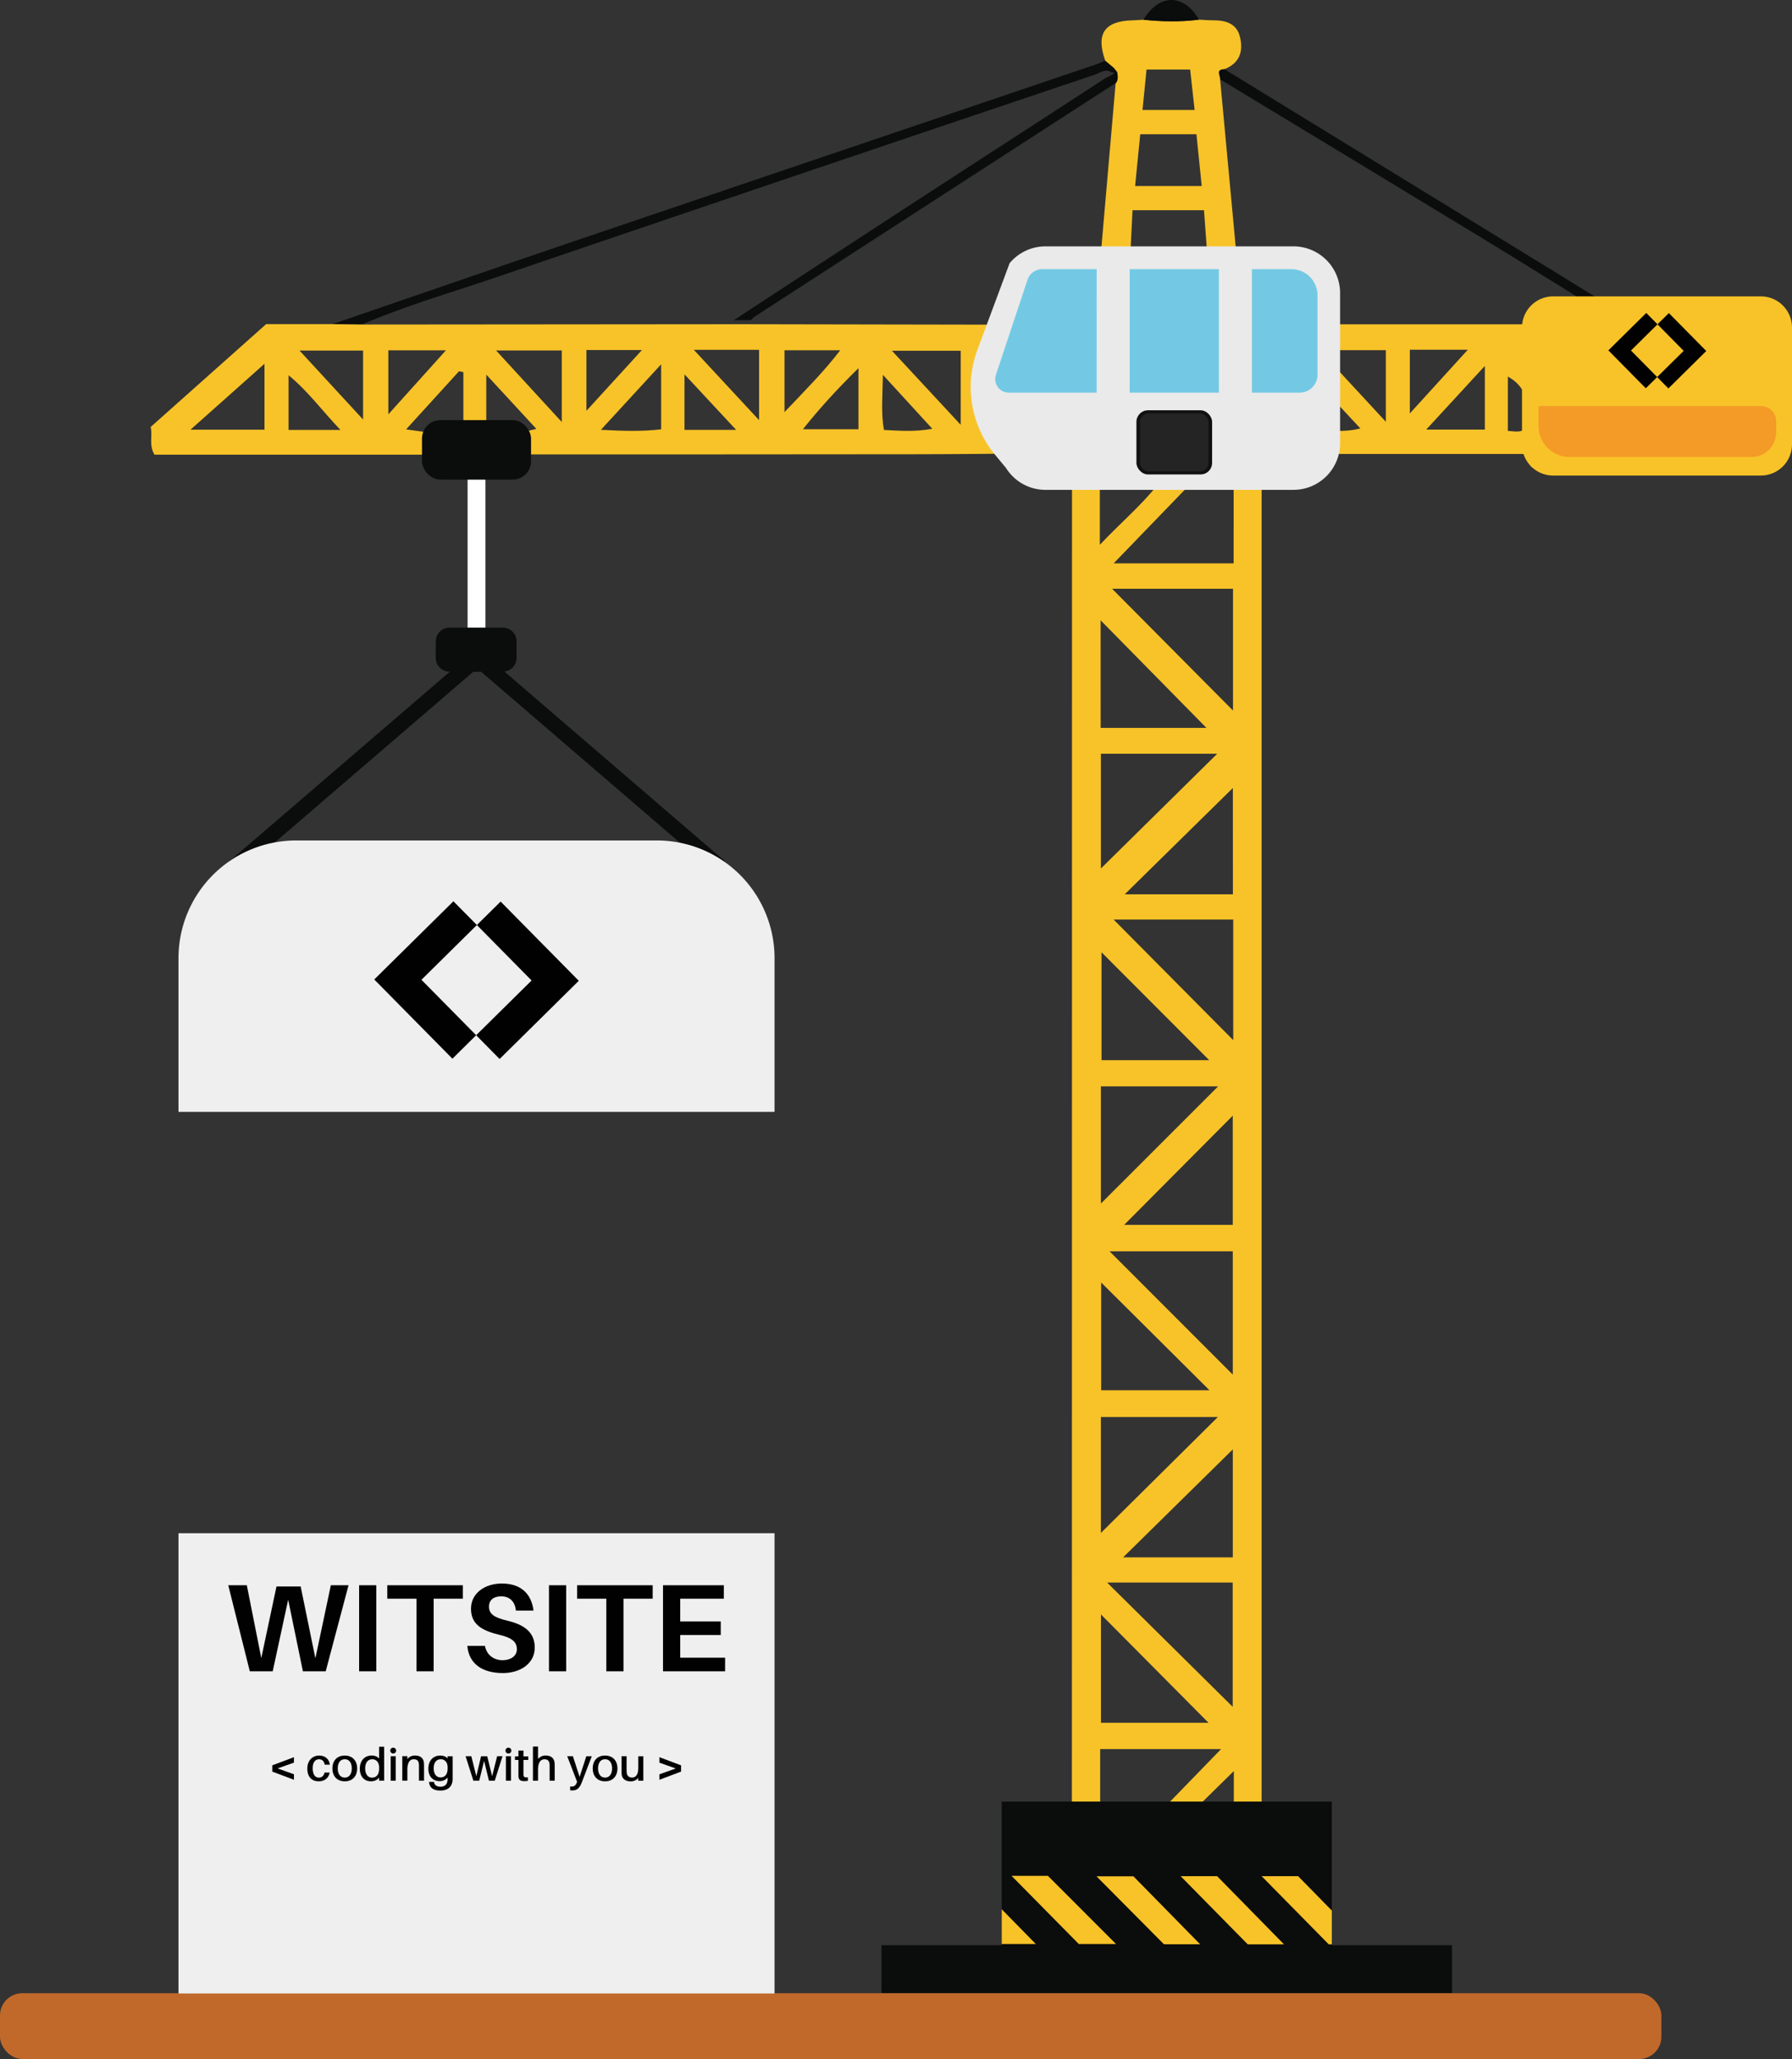 <svg xmlns="http://www.w3.org/2000/svg" viewBox="0 0 2033.44 2335.2"><rect x="0" y="0" width="2033.44" height="2335.2" fill="#333333" stroke="none"/><defs><style>.cls-1{fill:#fff;}.cls-2{fill:#0b0c0c;}.cls-3{fill:#f8c328;}.cls-4{fill:#eaeaea;}.cls-5{fill:#73c9e4;}.cls-6{fill:#111110;}.cls-7{fill:#242424;}.cls-8{fill:#f49a26;}.cls-9{fill:#c1692a;}.cls-10{fill:#efefef;}.cls-11{fill:#010101;}</style></defs><title>grua</title><g id="Capa_2" data-name="Capa 2"><g id="Capa_1-2" data-name="Capa 1"><path class="cls-1" d="M530.6,515.2V722.42q10.14.41,20.24,1V515.2Z"/><path class="cls-2" d="M1260.24,82l.08-.09S1260.23,82,1260.24,82Z"/><path class="cls-2" d="M1274.3,79.94c-.13-.93-.29-1.86-.46-2.79a3.64,3.64,0,0,0-1.12.21c-1.85-3-3.6-5.89-2.88-6.21-3.28-2.75-12.36.4-15.64-2.35-3.68,1.49-7.3,3.16-11,4.43Q954.31,171,665.45,268.81c-96.15,32.64-192.11,65.85-288.17,98.79l33.42.46c49.65-21.38,101.6-36.3,152.65-53.68Q902.64,198.82,1242.4,84.69c5.84-2,11.32-6.82,18.19-3.1l-.27.33a17.27,17.27,0,0,1,4.28.59c-2.81,3.34-7.72,4.43-11.22,6.72-71,46.28-142.15,92.18-213.15,138.38Q936.36,295.19,832.71,363.14l19.38,0c1.39-1.35,2.59-3,4.18-4q207.89-134.49,415.81-268.9a10.29,10.29,0,0,0,2.39-5.75c1,.14,1.67.15,1.62-.07C1276.67,84.14,1275.67,82.23,1274.3,79.94Z"/><path class="cls-2" d="M1384.55,90c.16-4.46-5.51-11.32,4.79-11.57l284,174.15,140.28,86.08c-6.76,2.15-13.53,1.66-20.32.19-36.44-22.5-72.74-45.24-109.34-67.47Q1534.36,180.52,1384.55,90Z"/><path class="cls-3" d="M1998.05,336.13H1762.44a35.4,35.4,0,0,0-35.19,31.67H1468.58q-.21,73.54-.4,147.07h260.6a35.31,35.31,0,0,0,7.79,13.22c.39.59.79,1.16,1.21,1.71l.29-.2a35.25,35.25,0,0,0,24.37,9.75h235.61A35.38,35.38,0,0,0,2033.44,504V371.52A35.39,35.39,0,0,0,1998.05,336.13ZM1487.34,488.89v-63.4l56.27,60.36C1524.33,491.07,1506.94,487.19,1487.34,488.89Zm85.23-10.54-75.18-81.22h75.18Zm27.2-81.71h65.8l-65.8,72.28Zm85.13,90.55h-66.51L1684.9,415Zm26.1,1.58V427.09c7.75,4.29,12.8,9.29,16.06,14.72v46.64C1721.66,490.37,1716.62,488.9,1711,488.77Z"/><path class="cls-3" d="M1216.31,2097.71q.06-773.46.14-1546.9l31.57-.07v67.15c24-25.36,46.55-44.21,64.9-67.29l35.8.39-85,87.92h136.14V550.75l31.74.09q0,773.42,0,1546.83l-31.54,0v-89l-90.62,88.88-34.44.06,110.6-113.9H1248.4v113.93Zm183.08-1054.8H1263.67c44.53,44.87,91,91.7,135.72,136.76Zm-.61,751.95H1256.29l142.49,140.93Zm-139.73-375.7L1398.87,1559V1419.16Zm140.08-751.44H1261.91c45.21,45.52,91.39,92,137.22,138.13Zm-149.9,1070.85L1382,1607.06H1249.23Zm0-373.57,133-132.89h-133Zm0-380c43.36-42.75,88.56-87.3,132-130.16h-132Zm149.66,658.84-124.48,122.45h124.48Zm.07-750.15-122.71,120.61H1399Zm-.12,371.64-123.24,123.87h123.24ZM1249.3,1953.9h122.06L1249.3,1831Zm.64-873.86v122.34h122.18Zm-1-254.5H1369l-120.09-122Zm.59,629v122.23h122.92Z"/><path class="cls-3" d="M1166.93,514.36c-42.38.28-84.76.77-127.14.81q-221.61.23-443.21.2-.6-12.87-1.21-25.75l13.25-3.21L551.8,424.87v62.89l-26-.07V422.06l-4.94-1L460.79,487l20,2.75q-.45,13-.91,25.94H175.33c-6.64-11-2-21-4.33-31.46L302,367.6h75.26l33.42.46,415.85-.35,19.38,0,315.18.57c.81,9.87-3.41,18.77-5.36,28.11-12.79.56-25.87-2.49-37.36,1.75v62.13l28.94-27.3c-5.38,15.57,4.06,30.92.6,46.53C1161.49,487.16,1162,502,1166.93,514.36Zm-76.79-116.55h-78l78,84Zm-452.69,80.8V397.45H562.89ZM300.13,487.3V412.6l-83.95,74.7Zm487.21-90.52,74,79.71V396.78ZM412,475.82V397.59h-72.1Zm338.21-62.65c-24.24,26.37-45.05,49-68.33,74.3,25.18,1.33,46.37,2,68.33-.56ZM440.65,469.93l65.4-72.64h-65.4ZM890.2,467.4c23.75-25.06,44.44-45.6,63.23-70.15H890.2ZM665.45,397V465.9l63-68.92Zm308.7,20.49c-24.24,23.89-44.1,45.52-63.07,69.35h63.07ZM386.33,487.61c-21.2-22.23-37-44.2-58.88-62v62Zm449-.08-58.63-63v63Zm166.51-62.45c-.36,24.28-2.23,43.1,1.15,62.54,18.17.94,35.33,2.25,54.93-1.32Z"/><path class="cls-3" d="M1282.89,283.45l-33.34-.22q8.17-94.23,16.37-188.45c3.32-4,2.58-8.52,1.75-13.06L1264,77.06l-9.84-8.26c-10.9-30.51-.89-45.07,31.42-45.76,4-.09,7.88-.44,11.82-.68,21,2.23,42,2.65,63.06-.08,5.24.27,10.49.78,15.73.75,14.2-.09,27,3.23,30.81,18.7,4.07,16.37-.24,30.05-17.7,36.71-10.3.25-4.63,7.11-4.79,11.57l18,193.31-33,.12q-1.66-22.5-3.29-45h-81.12C1284.31,254.48,1283.6,269,1282.89,283.45ZM1363.63,211l-6-58.75h-63.76c-2,20-3.83,38.7-5.82,58.75ZM1301,78.89c-1.63,16.34-3,30.52-4.57,45.83h59.14c-1.78-16.12-3.41-30.79-5.07-45.83Z"/><polygon class="cls-2" points="1511.25 2206.15 1511.25 2043.26 1136.65 2043.26 1136.65 2206.15 1000.23 2206.15 1000.23 2260.59 1647.67 2260.59 1647.67 2206.15 1511.25 2206.15"/><path class="cls-2" d="M1360.5,22.28c-21,2.73-42,2.31-63.06.08C1315.28-7.42,1343.53-7.46,1360.5,22.28Z"/><path class="cls-3" d="M1457,2205.17h-41.14l-76.13-77.3h41.41Z"/><path class="cls-3" d="M1511.25,2205.17v-38.33l-38.23-39H1431.6l76.14,77.3Z"/><path class="cls-3" d="M1136.66,2165.33v39.44h38.7Z"/><path class="cls-3" d="M1320.76,2205.05,1244.2,2128h41.92l75.69,77.07Z"/><path class="cls-3" d="M1147.82,2127.45h41.26l77.31,77.34h-42.24C1198.56,2178.86,1173.64,2153.6,1147.82,2127.45Z"/><path class="cls-4" d="M1520.64,332.28V502.66a52.91,52.91,0,0,1-52.91,52.91H1186.32a52.69,52.69,0,0,1-36-14.18h0a53,53,0,0,1-8.86-10.75l-12.43-15a120.52,120.52,0,0,1-20-118.76l24.44-65.66,12.14-32.65a52.82,52.82,0,0,1,40.75-19.15h281.41A52.91,52.91,0,0,1,1520.64,332.28Z"/><path class="cls-5" d="M1420.58,305.3h44.9A29.56,29.56,0,0,1,1495,334.85V425a20.36,20.36,0,0,1-20.36,20.36h-54.09a0,0,0,0,1,0,0v-140A0,0,0,0,1,1420.58,305.3Z"/><path class="cls-5" d="M1244.39,445.34h-99.66a15.41,15.41,0,0,1-14.62-20.28L1166,317.21a17.41,17.41,0,0,1,16.52-11.91h61.9Z"/><rect class="cls-5" x="1281.88" y="305.3" width="101.2" height="140.04"/><rect class="cls-6" x="1289.54" y="465.33" width="85.88" height="72.75" rx="13.07"/><rect class="cls-7" x="1293.63" y="468.8" width="77.7" height="65.82" rx="9.74"/><path class="cls-8" d="M1745.81,460.55h252.6a17,17,0,0,1,17,17v12.9a27.85,27.85,0,0,1-27.85,27.85H1781.15A35.34,35.34,0,0,1,1745.81,483V460.55A0,0,0,0,1,1745.81,460.55Z"/><rect class="cls-9" y="2260.59" width="1885.23" height="74.61" rx="25.23"/><rect class="cls-2" x="478.85" y="476.49" width="123.74" height="67.47" rx="20.88"/><rect class="cls-10" x="202.54" y="1738.89" width="676.36" height="522.02"/><polygon class="cls-11" points="1893.71 355.09 1936.17 398.09 1893.17 440.54 1880.43 427.64 1910.53 397.92 1880.81 367.82 1893.71 355.09"/><polygon class="cls-11" points="1868.08 354.92 1825.08 397.38 1867.53 440.38 1880.43 427.64 1850.71 397.54 1880.81 367.82 1868.08 354.92"/><path class="cls-11" d="M369.6,1895.49H343.71L327,1814.3l-17.54,81.19h-26L259,1797.89h21.08l16.41,82.61,17.25-81.2h27.44l16.7,81.48,17.54-82.89h20.08Z"/><path class="cls-11" d="M407.5,1895.49v-97.6H427v97.6Z"/><path class="cls-11" d="M492.09,1813.16v82.33H472.57v-82.33h-33.1v-15.27h85.71v15.27Z"/><path class="cls-11" d="M605.39,1826.6H585.44c-1.13-9.9-6.64-16.12-16.83-16.12-7.78,0-13.72,3.68-13.72,11.6,0,8.2,5.23,12.3,20.79,16,21.5,5,31.12,14.85,31.12,30.55,0,18.39-16.83,28.86-36.07,28.86-23.34,0-38.62-10.32-40.46-30.83h20c2.12,10.75,10.33,16.26,20.23,16.26,8.91,0,16-4.81,16-12.31,0-8.2-5.09-13-19.52-16.4-19.94-4.81-32.53-11.75-32.53-29.71s16.26-28.57,34.94-28.57C592.66,1795.91,603.26,1809.21,605.39,1826.6Z"/><path class="cls-11" d="M622.92,1895.49v-97.6h19.52v97.6Z"/><path class="cls-11" d="M707.51,1813.16v82.33H688v-82.33h-33.1v-15.27h85.72v15.27Z"/><path class="cls-11" d="M822.79,1895.49H752.34v-97.6h69v15.27H771.86v25.75h46v15.42h-46v25.74h50.93Z"/><polygon class="cls-11" points="308.93 2009.26 333.55 2018.51 333.55 2012.29 315 2005.65 333.55 1999.06 333.55 1992.89 308.93 2002.15 308.93 2009.26"/><path class="cls-11" d="M362,1995.25c3.4,0,5.64,1.93,6.48,6.17h5.81c-.68-6.12-5.13-10.36-12.13-10.36-7.27,0-13.44,5.28-13.44,14.74,0,9.89,5.49,14.49,12.76,14.49,6.54,0,11.34-3.3,12.64-9.94h-5.85c-.84,3.77-3.19,5.75-6.48,5.75-3.87,0-7-3.18-7-10.71C354.77,1998.43,358,1995.25,362,1995.25Z"/><path class="cls-11" d="M391.24,1991.06c-9.36,0-14.07,6.48-14.07,14.59s4.71,14.64,14.07,14.64,14.06-6.54,14.06-14.64S400.54,1991.06,391.24,1991.06Zm0,25c-5.08,0-8-4.18-8-10.45s2.93-10.4,8-10.4,7.94,4.12,7.94,10.4S396.25,2016.1,391.24,2016.1Z"/><path class="cls-11" d="M430.17,1994.48a11.1,11.1,0,0,0-2-1.81v0a12.3,12.3,0,0,0-6.43-1.66c-7.16,0-13.43,4.92-13.43,15.06,0,8.15,4.54,14.17,12.49,14.17a12.54,12.54,0,0,0,7.27-2.09,10.8,10.8,0,0,0,2.09-2.14v3.5h5.75v-38.43h-5.75Zm-8.06,21.62c-5,0-7.73-4.44-7.73-10.45,0-6.9,3.45-10.4,8-10.4,3.71,0,7.79,2.5,7.79,9.25V2006C430.17,2013.38,426.45,2016.1,422.11,2016.1Z"/><rect class="cls-11" x="443.32" y="1991.79" width="5.75" height="27.76"/><path class="cls-11" d="M446.19,1982.12a3.32,3.32,0,1,0,0,6.64,3.32,3.32,0,1,0,0-6.64Z"/><path class="cls-11" d="M471.1,1991.06a10.45,10.45,0,0,0-6.92,2.1v0l-.06,0h0v0a12.69,12.69,0,0,0-1.87,1.88v-3.31h-5.76v27.77h5.76v-12.45c0-8.68,3.24-11.81,7.21-11.81s5.6,2.19,5.86,5.33c.1,1.41.1,2.61.1,3.92v15h5.76v-15.63c0-2.26-.06-3.51-.17-4.92C480.46,1994.15,477.05,1991.06,471.1,1991.06Z"/><path class="cls-11" d="M507.93,1994.38a20.29,20.29,0,0,0-1.83-1.59c-1.42-1.1-4.29-1.73-6.59-1.73-7.16,0-13.43,4.81-13.43,15,0,8.16,4.64,14,12.65,14a12,12,0,0,0,7.11-2.08s1.16-1,2.08-1.83c0,.81,0,1.6-.05,2.56-.21,5-3.08,7.68-8.1,7.68-4.29,0-6.85-2-7.21-5l-.06-.47h-5.64l.05.53c.57,6,4.81,9.3,12.81,9.3,8.36,0,13.59-4.23,13.91-12.65,0-1.51,0-3.66,0-5.39v-20.86h-5.75Zm-8.06,21.46c-5,0-7.73-4.33-7.73-10.35,0-6.9,3.45-10.24,8-10.24,3.71,0,7.79,2.5,7.79,9.25v1.2C507.93,2013.13,504.21,2015.84,499.87,2015.84Z"/><polygon class="cls-11" points="558.43 2014.48 552.89 1991.85 545.88 1991.85 540.5 2014.43 534.8 1991.79 528.31 1991.79 537.15 2019.56 543.79 2019.56 549.33 1997.13 554.82 2019.56 561.41 2019.56 570.24 1991.79 564.13 1991.79 558.43 2014.48"/><rect class="cls-11" x="574.05" y="1991.79" width="5.75" height="27.76"/><path class="cls-11" d="M576.92,1982.12a3.32,3.32,0,1,0,0,6.64,3.32,3.32,0,1,0,0-6.64Z"/><path class="cls-11" d="M594,1985.37h-5.7V1992h-3.93v4h3.93v15.06c0,1.56,0,2.77,0,3.71.25,3.66,2.14,5.28,6.48,5.28a30.66,30.66,0,0,0,4.23-.31v-4c-3.76.37-4.81-.21-5-2.93,0-.73,0-1.35,0-2.3V1996h5.44v-4H594Z"/><path class="cls-11" d="M619.36,1991.06a10.51,10.51,0,0,0-6.75,2l0,0a14.11,14.11,0,0,0-2.1,1.79v-14h-5.76v38.69h5.76v-12.45c0-8.68,3.24-11.71,7.22-11.81s5.59,2.19,5.85,5.33c.1,1.41.1,2.61.1,3.92v15h5.76v-15.63c0-2.26-.06-3.51-.17-4.92C628.71,1994.15,625.32,1991.06,619.36,1991.06Zm-8.89,5.28,0,0,0,0Z"/><path class="cls-11" d="M657.72,2015.27l-7.64-23.48h-6.43l11.2,29.07-.43,1c-1.25,3.25-3,4.34-5.65,4.34-.57,0-1.14,0-1.82,0v4.24a14.7,14.7,0,0,0,2.71.15c5,0,8-2.61,10.57-9.2l11.29-29.54H665.3Z"/><path class="cls-11" d="M686.6,1991.06c-9.36,0-14.06,6.48-14.06,14.59s4.7,14.64,14.06,14.64,14.06-6.54,14.06-14.64S695.9,1991.06,686.6,1991.06Zm0,25c-5.07,0-8-4.18-8-10.45s2.93-10.4,8-10.4,7.95,4.12,7.95,10.4S691.62,2016.1,686.6,2016.1Z"/><path class="cls-11" d="M724.28,2004.87c0,8.05-3,11.13-7.06,11.13-3.55,0-5.54-2-6-5a34,34,0,0,1-.21-3.81v-15.38h-5.7v16.52a31.39,31.39,0,0,0,.26,4.92c.63,3.82,4,7.06,9.72,7.06a11,11,0,0,0,7-2,14.91,14.91,0,0,0,1.93-2v3.29H730v-27.77h-5.7Z"/><polygon class="cls-11" points="748.22 1992.89 748.22 1999.11 766.77 2005.7 748.22 2012.34 748.22 2018.51 772.84 2009.26 772.84 2002.15 748.22 1992.89"/><path class="cls-2" d="M800.89,981c7.3-1.46,14.64-2.83,22-4L572.39,761.65a15.65,15.65,0,0,0,13.76-15.53V727.45a15.65,15.65,0,0,0-15.65-15.66H510.14a15.66,15.66,0,0,0-15.65,15.66v18.67a15.66,15.66,0,0,0,15.65,15.66h.3L259.08,977.84a116.29,116.29,0,0,0,16.21,9l261.8-225h8.8Z"/><path class="cls-10" d="M336,953.21H745.43A133.47,133.47,0,0,1,878.9,1086.68V1261a0,0,0,0,1,0,0H202.54a0,0,0,0,1,0,0V1086.68A133.47,133.47,0,0,1,336,953.21Z"/><polygon class="cls-11" points="568.07 1022.51 656.77 1112.36 566.93 1201.06 540.32 1174.1 603.21 1112.01 541.12 1049.12 568.07 1022.51"/><polygon class="cls-11" points="514.51 1022.17 424.67 1110.87 513.37 1200.71 540.32 1174.1 478.23 1111.21 541.12 1049.12 514.51 1022.17"/></g></g></svg>